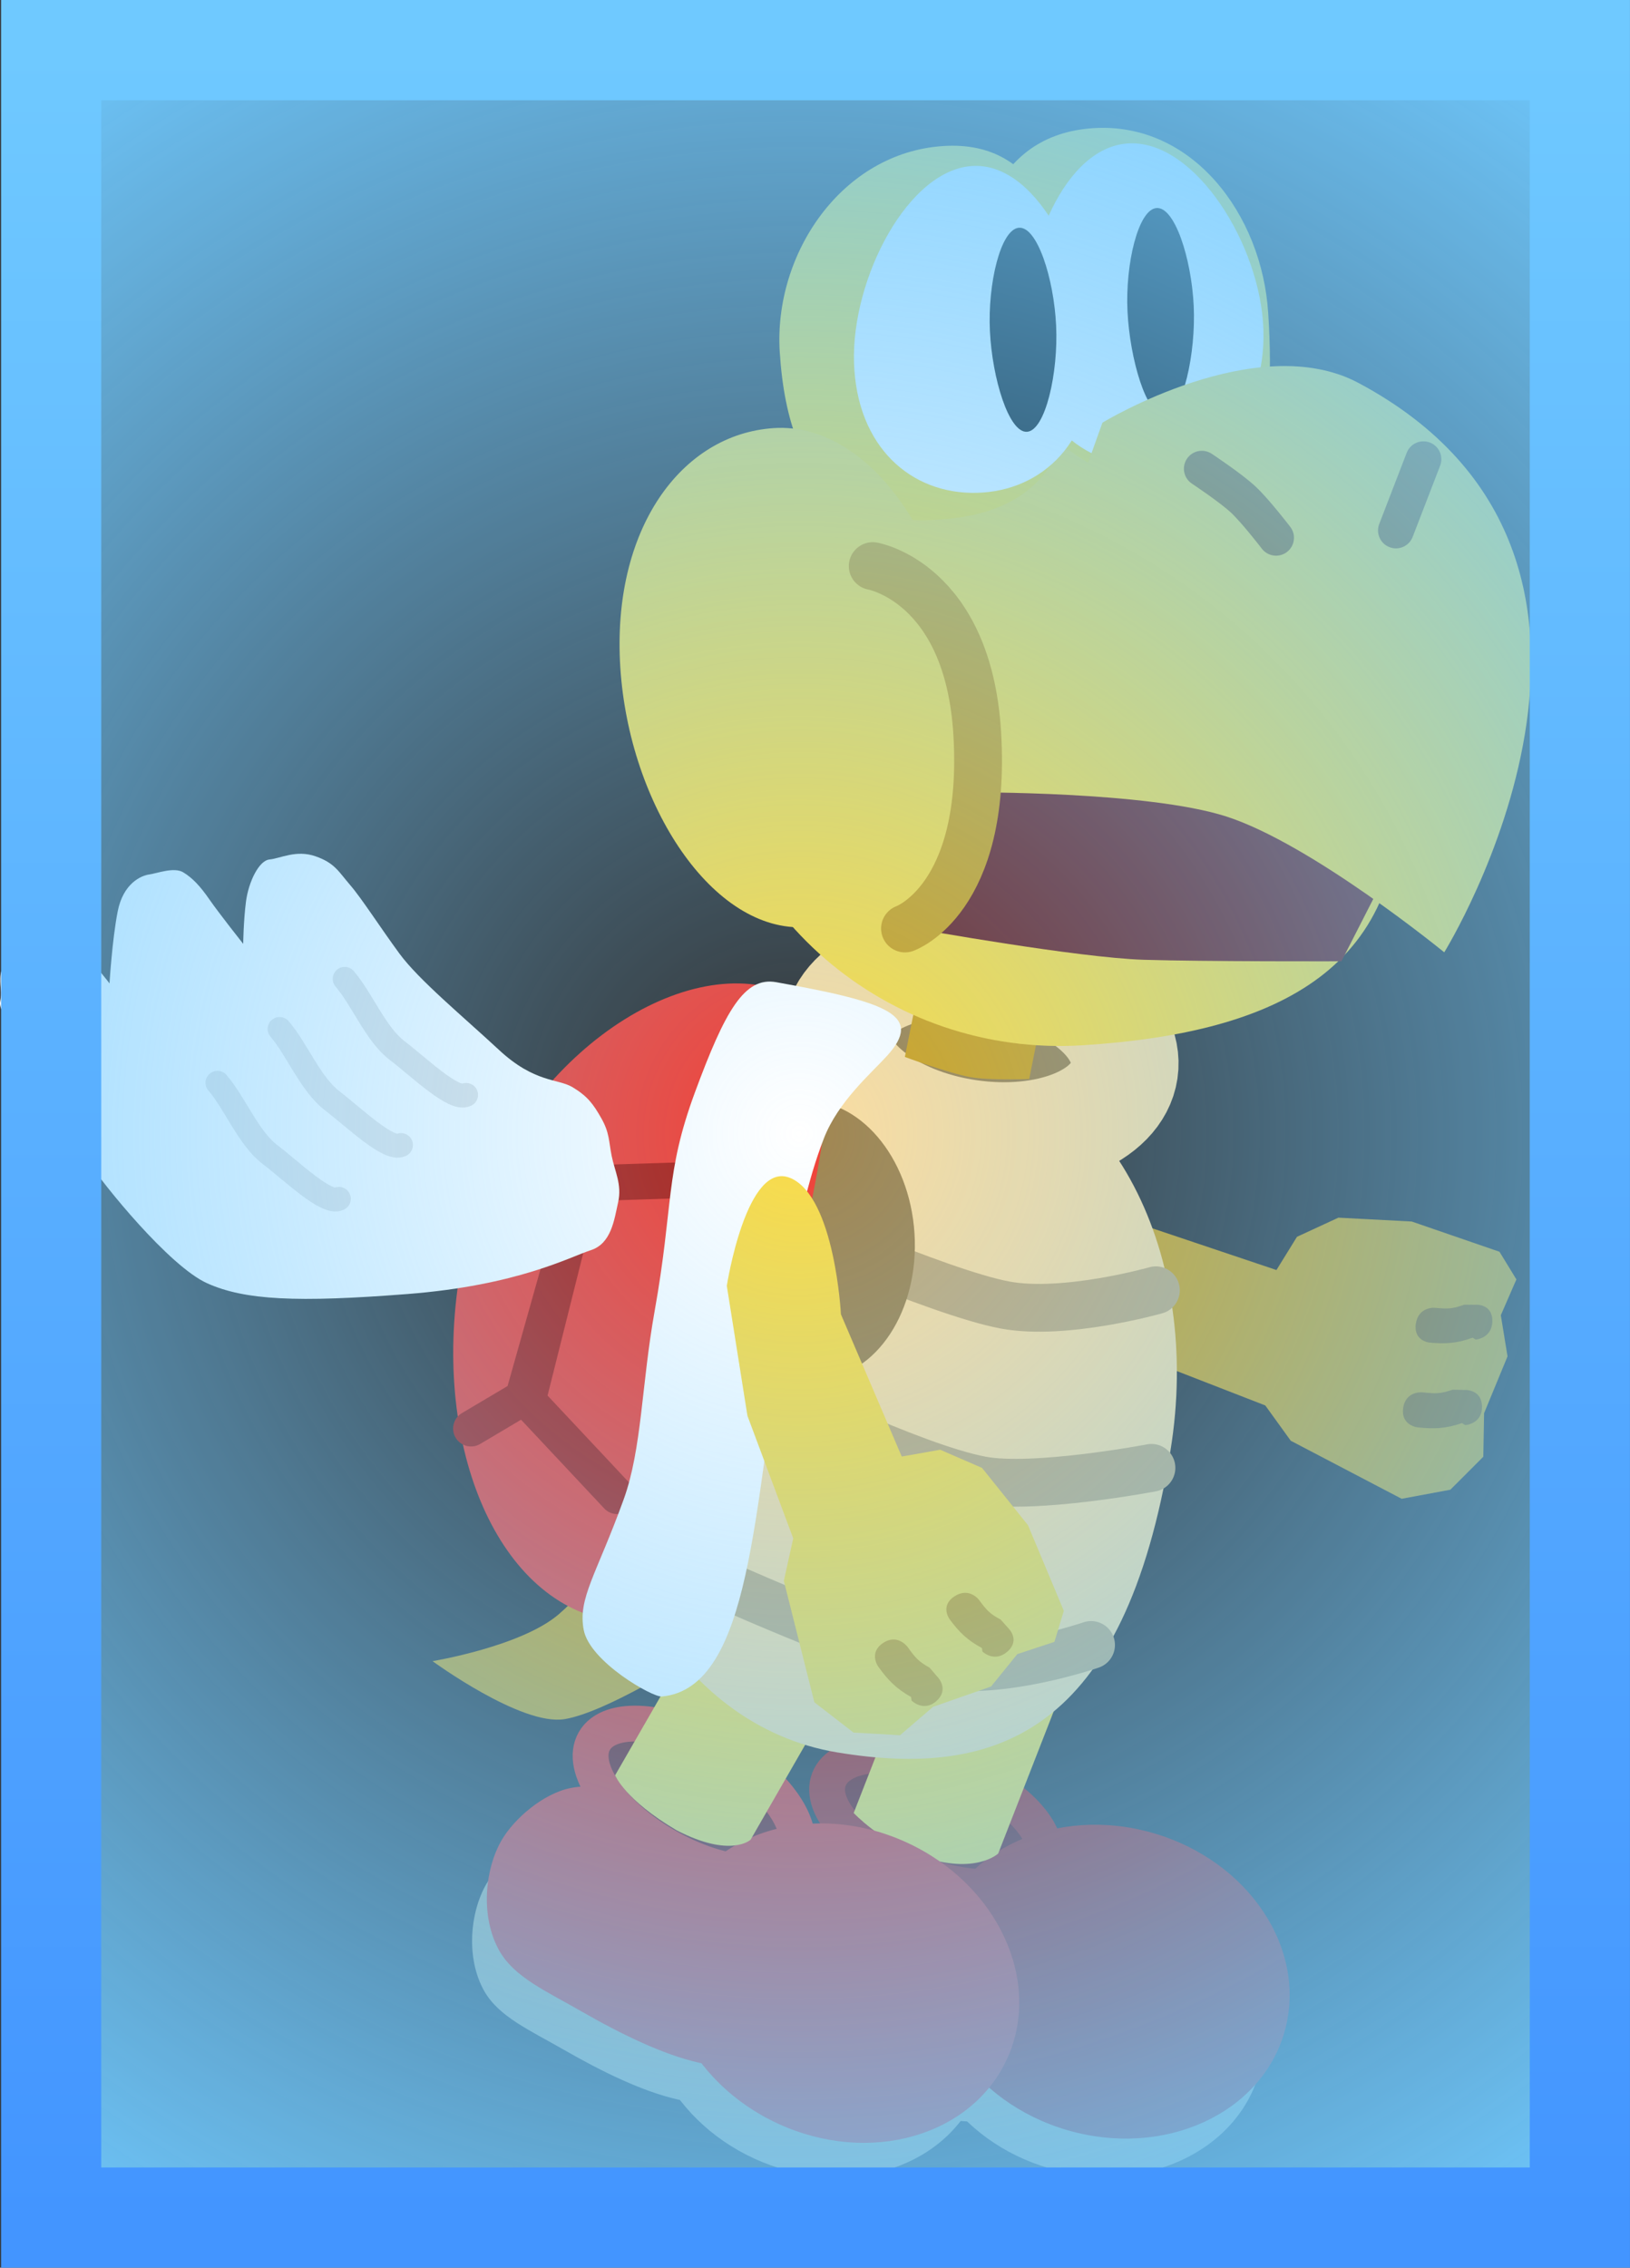 <svg version="1.1" xmlns="http://www.w3.org/2000/svg" xmlns:xlink="http://www.w3.org/1999/xlink" width="68.216" height="94.89" viewBox="0,0,68.216,94.89"><rect x="0" y="0" width="68.216" height="94.89" fill="#333333" stroke="none"/><defs><radialGradient cx="234.19" cy="180" r="56.14" gradientUnits="userSpaceOnUse" id="color-1"><stop offset="0" stop-color="#6fc9ff" stop-opacity="0"/><stop offset="1" stop-color="#6fc9ff"/></radialGradient><linearGradient x1="202.886" y1="134.652" x2="202.886" y2="225.348" gradientUnits="userSpaceOnUse" id="color-2"><stop offset="0" stop-color="#6fc9ff"/><stop offset="1" stop-color="#4395ff"/></linearGradient></defs><g transform="translate(-200.745,-132.555)"><g data-paper-data="{&quot;isPaintingLayer&quot;:true}" fill-rule="nonzero" stroke-linejoin="miter" stroke-miterlimit="10" stroke-dasharray="" stroke-dashoffset="0" style="mix-blend-mode: normal"><g><path d="M224.374,204.49c-1.807,0.301 -5.527,-2.426 -5.527,-2.426c0,0 3.708,-0.613 5.277,-1.958c1.263,-1.083 3.421,-3.747 3.421,-3.747l1.953,5.68c0,0 -3.384,2.162 -5.124,2.452z" fill="#d2a31f" stroke="#000000" stroke-width="0" stroke-linecap="round"/><g data-paper-data="{&quot;index&quot;:null}" stroke-linecap="butt"><g fill="#bba983" stroke="none" stroke-width="0"><path d="M244.183,219.956c-0.45,1.153 -1.644,1.485 -3.167,1.354c-1.46,-0.126 -3.223,-0.677 -4.923,-1.341c-1.525,-0.596 -2.893,-0.959 -3.653,-1.932c-0.971,-1.243 -1.075,-3.165 -0.581,-4.431c0.371,-0.95 1.392,-2.135 2.455,-2.52c1.463,-0.53 3.179,0.01 4.97,0.709c3.092,1.207 5.78,5.903 4.899,8.161z"/><path d="M239.332,215.231c0.949,-3.328 4.877,-5.117 8.775,-3.995c3.897,1.121 6.287,4.729 5.338,8.057c-0.949,3.328 -4.877,5.117 -8.775,3.995c-3.897,-1.121 -6.287,-4.729 -5.338,-8.057z"/></g><g><path d="M244.94,218.258c-0.91,2.331 -4.767,1.414 -8.354,0.014c-1.575,-0.615 -2.987,-0.99 -3.772,-1.995c-1.003,-1.284 -1.11,-3.268 -0.6,-4.575c0.383,-0.981 1.438,-2.205 2.535,-2.602c1.511,-0.547 3.283,0.01 5.132,0.732c3.193,1.247 5.968,6.096 5.058,8.426z" fill="#af2117" stroke="none" stroke-width="0"/><path d="M239.076,210.907c-2.473,-0.966 -4.102,-2.713 -3.638,-3.902c0.464,-1.189 2.846,-1.37 5.319,-0.405c2.473,0.966 4.102,2.713 3.638,3.902c-0.464,1.189 -2.846,1.37 -5.319,0.405z" fill="#79140d" stroke="#af2117" stroke-width="1.5"/><path d="M239.931,213.379c0.98,-3.436 5.036,-5.283 9.06,-4.125c4.024,1.158 6.492,4.883 5.512,8.319c-0.98,3.436 -5.036,5.283 -9.06,4.125c-4.024,-1.158 -6.492,-4.883 -5.512,-8.319z" fill="#af2117" stroke="none" stroke-width="0"/></g><path d="M236.472,208.418l5.542,-14.195l5.823,2.274l-5.317,13.617c0,0 -0.943,0.9 -3.206,0.123c-1.733,-0.632 -2.842,-1.819 -2.842,-1.819z" fill="#fcdc48" stroke="none" stroke-width="0"/></g><g data-paper-data="{&quot;index&quot;:null}" stroke-linecap="butt"><g fill="#bba983" stroke="none" stroke-width="0"><path d="M232.334,219.514c-1.208,2.1 -4.769,0.666 -8.002,-1.194c-1.419,-0.816 -2.717,-1.38 -3.324,-2.456c-0.775,-1.374 -0.591,-3.29 0.087,-4.468c0.508,-0.884 1.695,-1.904 2.804,-2.126c1.526,-0.306 3.142,0.484 4.809,1.443c2.878,1.655 4.835,6.7 3.626,8.8z"/><path d="M228.242,214.119c1.435,-3.149 5.586,-4.332 9.272,-2.642c3.686,1.69 5.512,5.614 4.077,8.763c-1.435,3.149 -5.586,4.332 -9.272,2.642c-3.686,-1.69 -5.512,-5.614 -4.077,-8.763z"/></g><g><path d="M233.336,217.949c-1.248,2.169 -4.924,0.687 -8.262,-1.232c-1.466,-0.843 -2.806,-1.425 -3.432,-2.536c-0.8,-1.419 -0.61,-3.397 0.089,-4.613c0.525,-0.913 1.75,-1.966 2.895,-2.195c1.575,-0.315 3.245,0.5 4.966,1.49c2.971,1.709 4.992,6.918 3.744,9.087z" fill="#e63427" stroke="none" stroke-width="0"/><path d="M233.954,210.198c-0.636,1.107 -3.018,0.93 -5.32,-0.393c-2.302,-1.324 -3.652,-3.294 -3.015,-4.401c0.636,-1.107 3.018,-0.93 5.32,0.393c2.302,1.324 3.652,3.294 3.015,4.401z" fill="#79140d" stroke="#e63427" stroke-width="1.5"/><path d="M229.111,212.377c1.481,-3.252 5.768,-4.473 9.574,-2.728c3.806,1.745 5.691,5.796 4.21,9.048c-1.481,3.252 -5.768,4.473 -9.574,2.728c-3.806,-1.745 -5.691,-5.796 -4.21,-9.048z" fill="#e63427" stroke="none" stroke-width="0"/></g><path d="M234.028,193.746l5.419,3.117l-7.289,12.672c0,0 -0.826,0.783 -3.094,-0.392c-2.17,-1.275 -2.577,-2.301 -2.577,-2.301z" fill="#fcdc48" stroke="none" stroke-width="0"/></g><g data-paper-data="{&quot;index&quot;:null}"><path d="M242.38,181.411c1.838,-0.838 5.65,2.225 5.65,2.225l6.135,2.062l0.859,-1.39l1.733,-0.801l3.069,0.161l3.673,1.265l0.708,1.158l-0.652,1.498l0.281,1.723l-0.981,2.377l-0.033,1.822l-1.379,1.38l-2.038,0.379l-4.641,-2.428l-1.066,-1.477l-5.104,-1.984l-4.631,-2.974c0,0 -3.419,-4.158 -1.581,-4.996z" data-paper-data="{&quot;origPos&quot;:null}" fill="#d2a31f" stroke="#000000" stroke-width="0" stroke-linecap="round"/><path d="M262.767,191.414c0.006,0.735 -0.709,0.773 -0.709,0.773l-0.125,-0.084c-0.68,0.232 -1.173,0.252 -1.86,0.179c0,0 -0.708,-0.075 -0.605,-0.808c0.103,-0.732 0.811,-0.657 0.811,-0.657c0.568,0.06 0.757,0.06 1.256,-0.11l0.51,0.009c0,0 0.715,-0.038 0.722,0.698z" data-paper-data="{&quot;origPos&quot;:null}" fill="#996c1c" stroke="none" stroke-width="0.5" stroke-linecap="butt"/><path d="M263.2,187.831c-0.005,0.729 -0.7,0.778 -0.7,0.778l-0.12,-0.081c-0.663,0.241 -1.142,0.269 -1.807,0.207c0,0 -0.685,-0.064 -0.574,-0.792c0.111,-0.728 0.797,-0.664 0.797,-0.664c0.55,0.051 0.733,0.048 1.22,-0.129l0.495,0.001c0,0 0.694,-0.048 0.689,0.681z" data-paper-data="{&quot;origPos&quot;:null}" fill="#996c1c" stroke="none" stroke-width="0.5" stroke-linecap="butt"/></g><g><path d="M226.138,189.14c1.35,-8.14 7.853,-13.843 14.527,-12.737c6.673,1.106 10.395,8.701 9.065,16.844c-1.933,11.838 -7.278,13.741 -13.952,12.635c-6.673,-1.106 -10.989,-8.602 -9.64,-16.743z" fill="#fcdda0" stroke="#00beff" stroke-width="0" stroke-linecap="butt"/><path d="M249.119,186.545c0,0 -3.826,1.086 -6.321,0.616c-2.816,-0.53 -9.731,-3.637 -9.731,-3.637" fill="none" stroke="#c5ab79" stroke-width="2" stroke-linecap="round"/><path d="M247.796,177.358c-0.284,1.935 -3.203,3.109 -6.519,2.622c-3.317,-0.487 -5.775,-2.45 -5.491,-4.384c0.284,-1.935 3.203,-3.109 6.519,-2.622c3.317,0.487 5.775,2.45 5.491,4.384z" fill="#a28650" stroke="#fcdda0" stroke-width="4.5" stroke-linecap="butt"/><path d="M248.934,193.976c0,0 -4.905,0.933 -7.117,0.517c-2.933,-0.552 -8.936,-3.538 -8.936,-3.538" fill="none" stroke="#c5ab79" stroke-width="2" stroke-linecap="round"/><path d="M238.614,176.782l1.054,-5.262l5.203,0.923l-1.054,5.262c0,0 -1.646,0.066 -2.457,-0.078c-0.912,-0.162 -2.746,-0.845 -2.746,-0.845z" fill="#d2a31f" stroke="none" stroke-width="0" stroke-linecap="butt"/><path d="M230.277,184.725c-0.206,-3.218 1.584,-5.952 3.997,-6.107c2.414,-0.154 4.537,2.329 4.743,5.547c0.206,3.218 -1.584,5.952 -3.997,6.107c-2.414,0.154 -4.537,-2.329 -4.743,-5.547z" fill="#a28650" stroke="none" stroke-width="NaN" stroke-linecap="butt"/><path d="M246.406,201.387c0,0 -3.806,1.319 -6.464,0.819c-2.692,-0.507 -9.908,-3.784 -9.908,-3.784" fill="none" stroke="#c5ab79" stroke-width="2" stroke-linecap="round"/><path d="M233.555,188.557c-1.312,7.331 -2.633,12.632 -7.35,11.788c-4.717,-0.844 -7.478,-7.471 -6.166,-14.801c1.312,-7.331 7.827,-12.594 12.545,-11.75c4.717,0.844 2.283,7.433 0.972,14.764z" fill="#f34135" stroke="#000000" stroke-width="0" stroke-linecap="butt"/><g fill="none" stroke="#af2117" stroke-width="1.5" stroke-linecap="round"><path d="M223.163,178.521l1.977,3.607l-2.512,8.916l-2.17,1.287" data-paper-data="{&quot;origPos&quot;:null}"/><path d="M226.578,195.16l-3.744,-3.994l2.277,-9.092l4.082,-0.13" data-paper-data="{&quot;origPos&quot;:null}"/></g><path d="M233.514,188.47c-1.235,6.905 -1.276,14.726 -5.072,15.074c-0.392,0.036 -3.012,-1.456 -3.268,-2.784c-0.256,-1.328 0.531,-2.309 1.674,-5.47c0.761,-2.106 0.745,-4.808 1.29,-7.854c0.804,-4.492 0.429,-5.754 1.688,-9.166c1.259,-3.412 2.071,-4.855 3.399,-4.617c4.717,0.844 6.18,1.391 4.638,3.088c-0.65,0.715 -2.041,1.907 -2.638,3.447c-1.378,3.559 -1.71,8.281 -1.71,8.281z" fill="#ffffff" stroke="none" stroke-width="0" stroke-linecap="butt"/></g><g><path d="M233.838,181.853c1.849,0.814 2.1,5.698 2.1,5.698l2.545,5.951l1.609,-0.284l1.751,0.76l1.923,2.397l1.501,3.584l-0.394,1.299l-1.552,0.51l-1.099,1.357l-2.427,0.85l-1.382,1.188l-1.948,-0.11l-1.639,-1.268l-1.277,-5.08l0.393,-1.779l-1.917,-5.13l-0.863,-5.436c0,0 0.827,-5.319 2.676,-4.505z" data-paper-data="{&quot;origPos&quot;:null}" fill="#fcdc48" stroke="#000000" stroke-width="0" stroke-linecap="round"/><path d="M239.942,203.726c-0.545,0.494 -1.049,-0.014 -1.049,-0.014l-0.021,-0.149c-0.626,-0.353 -0.969,-0.708 -1.372,-1.269c0,0 -0.415,-0.578 0.2,-0.989c0.615,-0.411 1.03,0.168 1.03,0.168c0.333,0.464 0.459,0.605 0.918,0.864l0.333,0.387c0,0 0.504,0.509 -0.04,1.003z" data-paper-data="{&quot;origPos&quot;:null}" fill="#d2a31f" stroke="none" stroke-width="0.5" stroke-linecap="butt"/><path d="M242.905,201.665c-0.548,0.482 -1.046,-0.004 -1.046,-0.004l-0.019,-0.144c-0.621,-0.335 -0.961,-0.674 -1.357,-1.211c0,0 -0.409,-0.554 0.209,-0.955c0.618,-0.401 1.026,0.152 1.026,0.152c0.328,0.444 0.452,0.579 0.908,0.824l0.329,0.37c0,0 0.498,0.486 -0.049,0.967z" data-paper-data="{&quot;origPos&quot;:null}" fill="#d2a31f" stroke="none" stroke-width="0.5" stroke-linecap="butt"/></g><g><g stroke-width="0"><path d="M259.285,164.941c0.518,8.09 -4.979,10.825 -13.204,11.351c-8.224,0.526 -15.311,-5.605 -15.829,-13.695c-0.518,-8.09 5.729,-15.075 13.954,-15.601c8.224,-0.526 15.561,5.105 16.079,13.195z" fill="#fcdc48" stroke="none" stroke-linecap="butt"/><path d="M245.76,146.497c0.378,5.911 -2.298,7.582 -5.717,7.801c-3.419,0.219 -6.279,-0.977 -6.665,-7.009c-0.262,-4.09 2.581,-8.351 6.85,-8.624c4.148,-0.265 5.27,3.742 5.532,7.831z" fill="#ffdd32" stroke="#ff0000" stroke-linecap="butt"/><path d="M253.819,145.634c0.378,5.911 -0.679,7.479 -4.099,7.698c-1.711,0.11 -8.091,-3.891 -8.284,-6.905c-0.262,-4.09 0.801,-8.237 5.07,-8.51c4.148,-0.265 7.051,3.628 7.312,7.717z" fill="#ffdd32" stroke="#ff0000" stroke-linecap="butt"/><path d="M240.865,160.808c0.369,5.766 -2.507,10.291 -6.395,10.54c-3.889,0.249 -7.396,-5.101 -7.765,-10.867c-0.369,-5.766 2.54,-9.764 6.429,-10.013c3.889,-0.249 7.362,4.574 7.731,10.34z" fill="#fcdc48" stroke="#d2a31f" stroke-linecap="butt"/><path d="M246.452,147.488c0.116,3.52 -2.073,5.62 -4.825,5.689c-2.752,0.069 -5.026,-1.919 -5.141,-5.439c-0.116,-3.52 2.283,-8.171 5.035,-8.241c2.752,-0.069 4.816,4.47 4.932,7.99z" fill="#ffffff" stroke="none" stroke-linecap="butt"/><path d="M253.618,146.34c0.116,3.52 -2.073,5.62 -4.825,5.689c-2.752,0.069 -5.026,-1.919 -5.141,-5.439c-0.116,-3.52 1.646,-7.968 4.398,-8.037c2.752,-0.069 5.453,4.267 5.569,7.786z" fill="#ffffff" stroke="none" stroke-linecap="butt"/><path d="M244.944,146.174c0.096,1.978 -0.447,4.384 -1.212,4.448c-0.765,0.065 -1.463,-2.236 -1.559,-4.214c-0.096,-1.978 0.447,-4.259 1.212,-4.323c0.765,-0.065 1.463,2.111 1.559,4.089z" fill="#000000" stroke="none" stroke-linecap="butt"/><path d="M250.702,145.349c0.096,1.978 -0.447,4.509 -1.212,4.573c-0.765,0.065 -1.463,-2.361 -1.559,-4.339c-0.096,-1.978 0.447,-4.259 1.212,-4.323c0.765,-0.065 1.463,2.111 1.559,4.089z" fill="#000000" stroke="none" stroke-linecap="butt"/><path d="M240.358,169.574l2.174,-6.932l16.9,5.149l-2.547,4.988c0,0 -5.646,0.017 -8.275,-0.063c-2.761,-0.085 -9.475,-1.291 -9.475,-1.291z" fill="#732827" stroke="#d2a31f" stroke-linecap="round"/></g><g stroke-linecap="round"><path d="M246.882,150.241c0,0 6.457,-3.936 10.718,-1.661c13.792,7.362 3.587,23.824 3.587,23.824c0,0 -5.544,-4.536 -9.127,-5.686c-3.291,-1.056 -10.716,-1.008 -10.716,-1.008" fill="#fcdc48" stroke="#d2a31f" stroke-width="0"/><path d="M251.042,152.168c0,0 1.208,0.801 1.728,1.285c0.515,0.479 1.378,1.604 1.378,1.604" fill="none" stroke="#996c1c" stroke-width="1.5"/><path d="M259.166,154.751l1.149,-2.979" data-paper-data="{&quot;index&quot;:null}" fill="none" stroke="#996c1c" stroke-width="1.5"/><path d="M237.269,156.242c0,0 3.989,0.685 4.373,6.992c0.424,6.958 -3.023,8.173 -3.023,8.173" fill="none" stroke="#d2a31f" stroke-width="2"/></g></g><g data-paper-data="{&quot;origRot&quot;:0}" stroke-linecap="round"><path d="M225.468,184.869c-0.86,0.275 -3.05,1.472 -7.667,1.833c-4.617,0.361 -6.812,0.261 -8.391,-0.452c-1.579,-0.712 -4.36,-4.14 -4.989,-5.123c-0.629,-0.983 -1.956,-2.965 -2.98,-4.989c-1.024,-2.024 -0.594,-1.294 -0.665,-2.217c-0.072,-0.923 0.094,-0.842 0.393,-1.301c0.299,-0.459 0.39,-0.332 0.719,-0.408c0.33,-0.076 0.869,-0.173 1.417,-0.083c0.547,0.089 0.688,0.207 1.046,0.486c0.389,0.303 0.977,1.09 0.977,1.09c0,0 0.112,-1.849 0.344,-3.02c0.232,-1.17 0.982,-1.492 1.319,-1.539c0.337,-0.047 1.039,-0.323 1.426,-0.087c0.388,0.236 0.711,0.581 1.094,1.136c0.383,0.555 1.412,1.855 1.412,1.855c0,0 0.013,-0.983 0.118,-1.78c0.105,-0.797 0.532,-1.708 0.985,-1.751c0.453,-0.043 1.112,-0.416 1.921,-0.134c0.81,0.282 0.965,0.64 1.453,1.205c0.488,0.566 1.245,1.754 2.06,2.865c0.815,1.111 2.667,2.638 4.167,4.032c1.5,1.394 2.471,1.191 3.088,1.566c0.617,0.375 0.856,0.694 1.198,1.299c0.342,0.604 0.306,0.949 0.432,1.579c0.126,0.63 0.435,1.186 0.27,1.927c-0.165,0.741 -0.286,1.735 -1.147,2.011z" data-paper-data="{&quot;origPos&quot;:null}" fill="#ffffff" stroke="#000000" stroke-width="0"/><path d="M214.926,182.719c-0.518,0.254 -1.977,-1.164 -2.881,-1.853c-0.904,-0.688 -1.46,-2.141 -2.199,-3.003" data-paper-data="{&quot;origPos&quot;:null}" fill="none" stroke="#e5e5e5" stroke-width="1"/><path d="M217.526,180.467c-0.518,0.254 -1.977,-1.164 -2.881,-1.853c-0.904,-0.688 -1.46,-2.141 -2.199,-3.003" data-paper-data="{&quot;origPos&quot;:null}" fill="none" stroke="#e6e6e6" stroke-width="1"/><path d="M220.25,178.37c-0.518,0.254 -1.977,-1.164 -2.881,-1.853c-0.904,-0.688 -1.46,-2.141 -2.199,-3.003" data-paper-data="{&quot;origPos&quot;:null}" fill="none" stroke="#e4e4e4" stroke-width="1"/></g></g><path d="M202.886,134.652h63.977v90.696h-63.977z" data-paper-data="{&quot;origPos&quot;:null}" fill="url(#color-1)" stroke="url(#color-2)" stroke-width="4.194" stroke-linecap="round"/></g></g></svg>